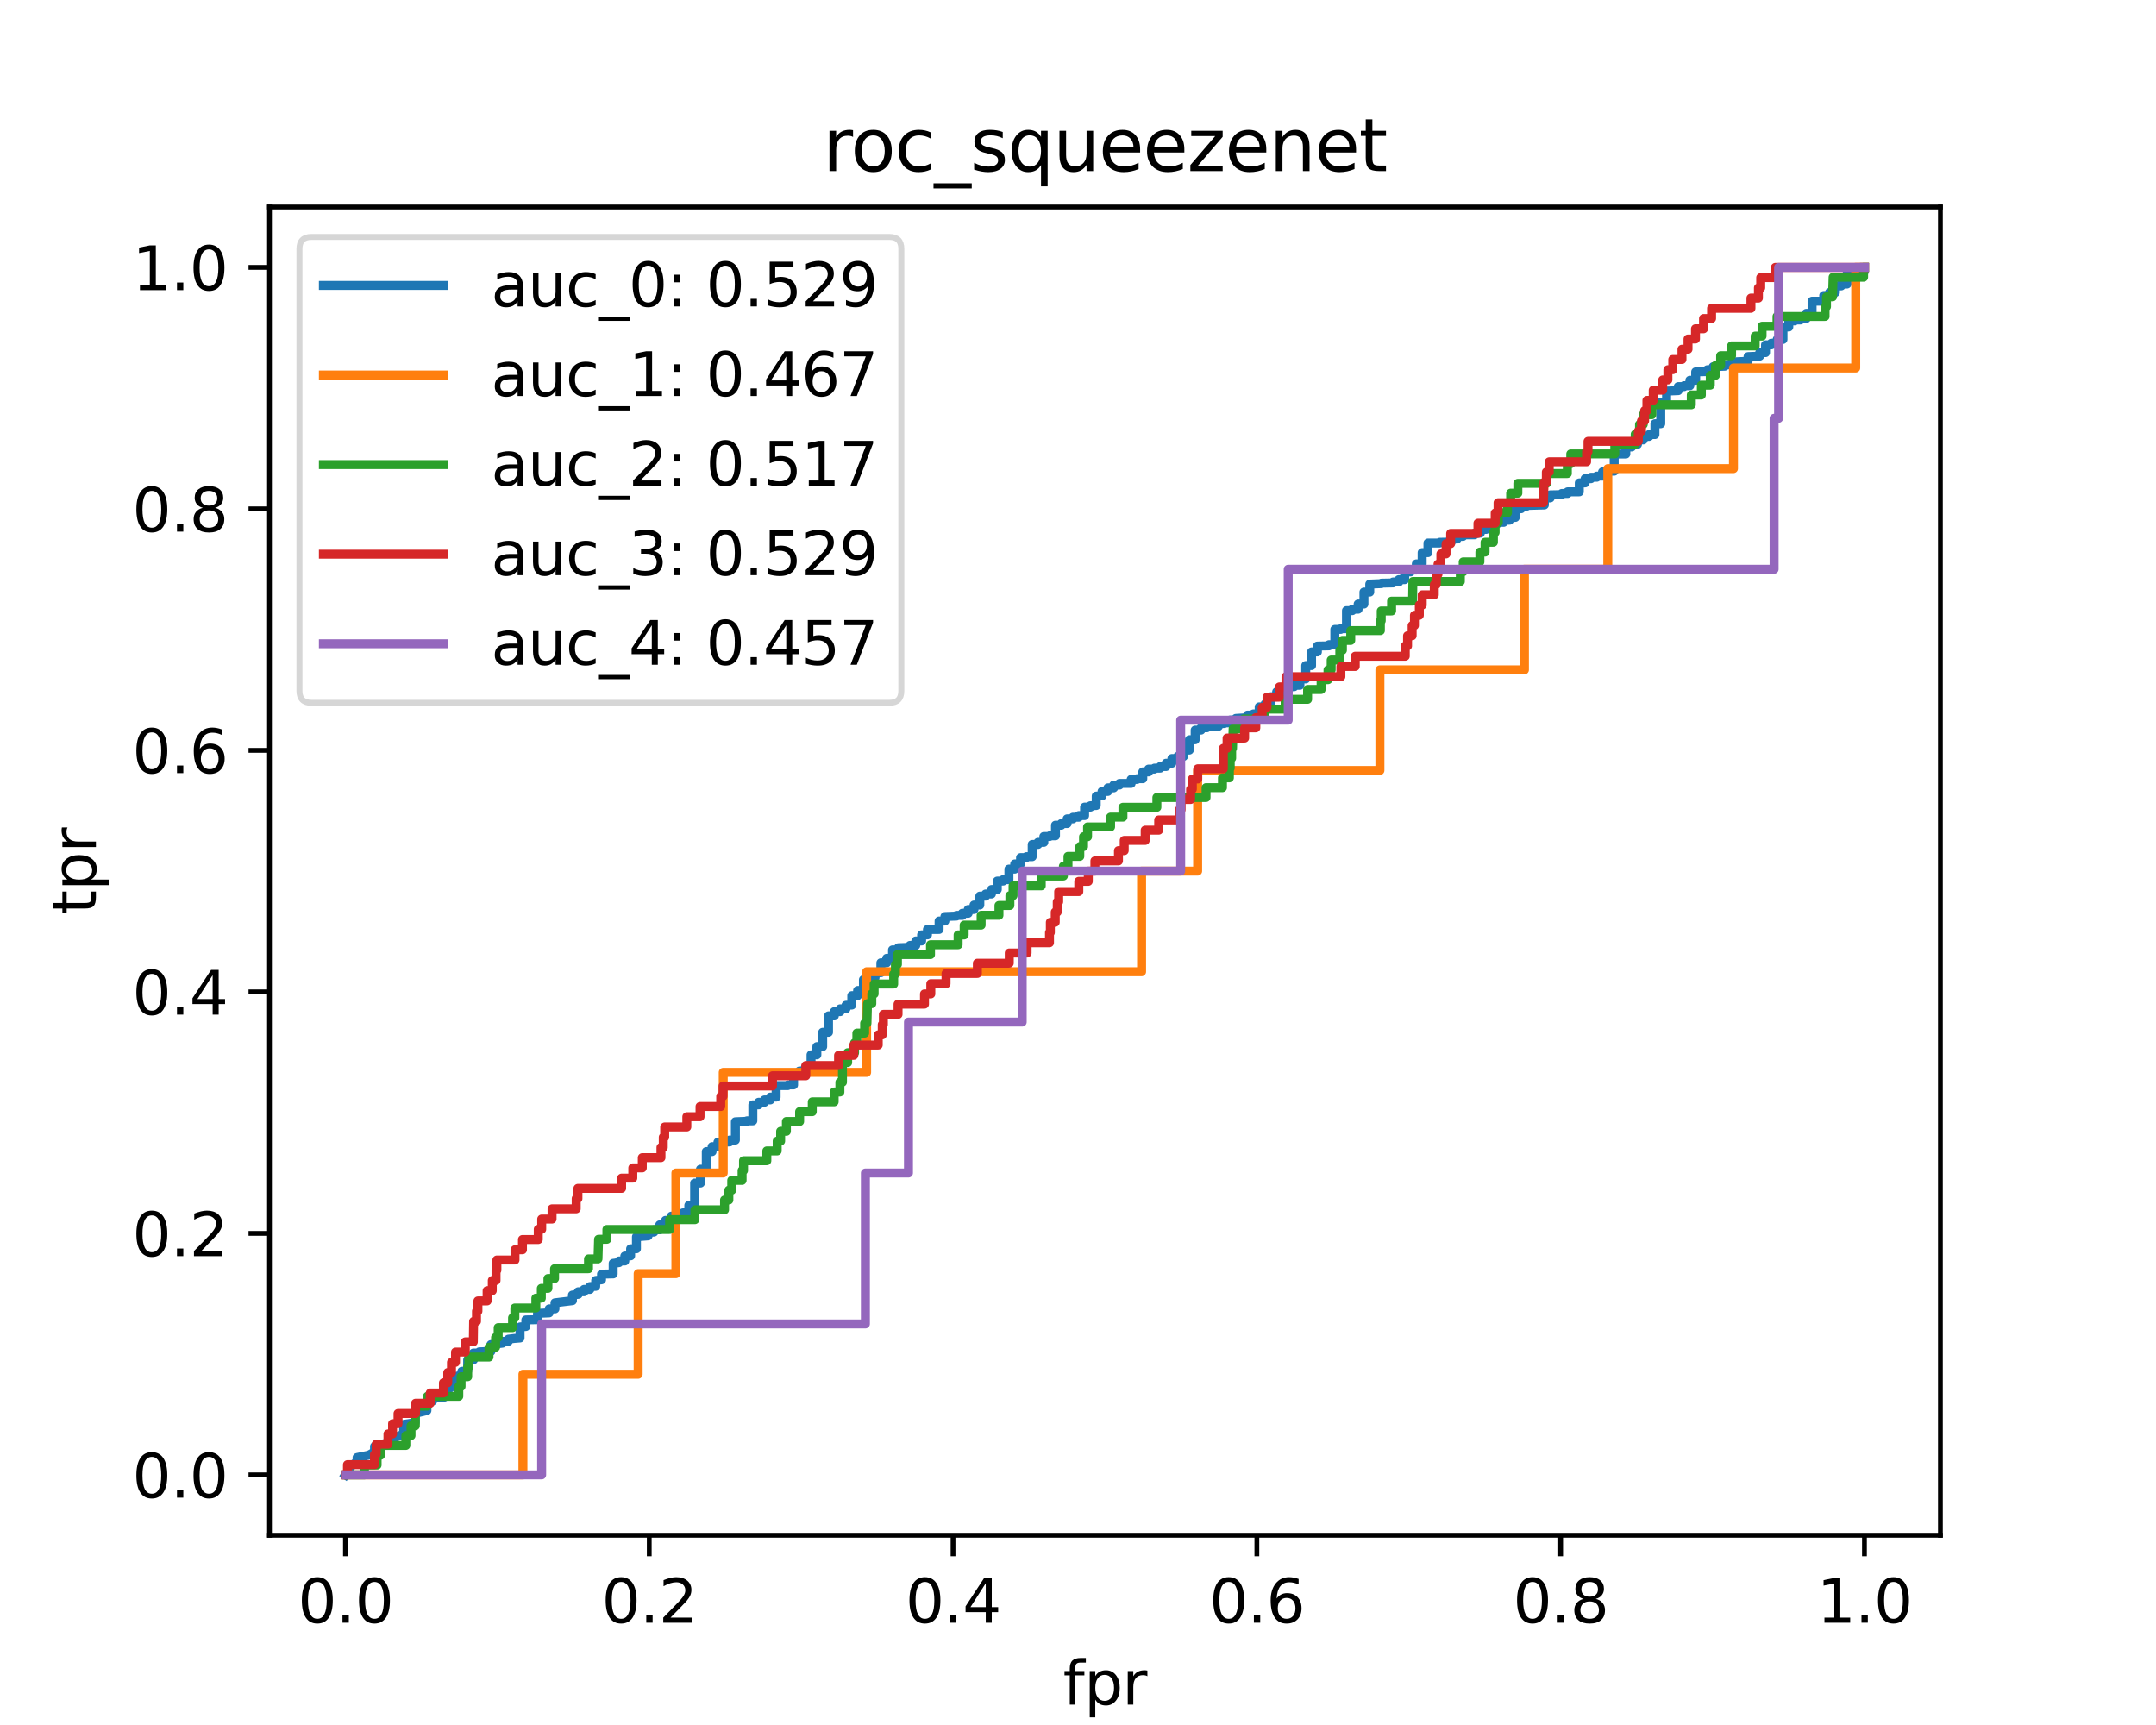 <?xml version="1.0" encoding="utf-8" standalone="no"?>
<!DOCTYPE svg PUBLIC "-//W3C//DTD SVG 1.1//EN"
  "http://www.w3.org/Graphics/SVG/1.1/DTD/svg11.dtd">
<svg height="288pt" version="1.1" viewBox="0 0 360 288" width="360pt" xmlns="http://www.w3.org/2000/svg" xmlns:xlink="http://www.w3.org/1999/xlink">
 <defs>
  <style type="text/css">*{stroke-linecap:butt;stroke-linejoin:round;}</style>
 </defs>
 <g id="figure_1">
  <g id="patch_1">
   <path d="M 0 288 
L 360 288 
L 360 0 
L 0 0 
z
" style="fill:#ffffff;"/>
  </g>
  <g id="axes_1">
   <g id="patch_2">
    <path d="M 45 256.32 
L 324 256.32 
L 324 34.56 
L 45 34.56 
z
" style="fill:#ffffff;"/>
   </g>
   <g id="matplotlib.axis_1">
    <g id="xtick_1">
     <g id="line2d_1">
      <defs>
       <path d="M 0 0 
L 0 3.5 
" id="m595bd897e1" style="stroke:#000000;stroke-width:0.8;"/>
      </defs>
      <g>
       <use style="stroke:#000000;stroke-width:0.8;" x="57.682" xlink:href="#m595bd897e1" y="256.32"/>
      </g>
     </g>
     <g id="text_1">
      <!-- 0.0 -->
      <g transform="translate(49.73 270.918)scale(0.1 -0.1)">
       <defs>
        <path d="M 2034 4250 
Q 1547 4250 1301 3770 
Q 1056 3291 1056 2328 
Q 1056 1369 1301 889 
Q 1547 409 2034 409 
Q 2525 409 2770 889 
Q 3016 1369 3016 2328 
Q 3016 3291 2770 3770 
Q 2525 4250 2034 4250 
z
M 2034 4750 
Q 2819 4750 3233 4129 
Q 3647 3509 3647 2328 
Q 3647 1150 3233 529 
Q 2819 -91 2034 -91 
Q 1250 -91 836 529 
Q 422 1150 422 2328 
Q 422 3509 836 4129 
Q 1250 4750 2034 4750 
z
" id="DejaVuSans-30" transform="scale(0.016)"/>
        <path d="M 684 794 
L 1344 794 
L 1344 0 
L 684 0 
L 684 794 
z
" id="DejaVuSans-2e" transform="scale(0.016)"/>
       </defs>
       <use xlink:href="#DejaVuSans-30"/>
       <use x="63.623" xlink:href="#DejaVuSans-2e"/>
       <use x="95.41" xlink:href="#DejaVuSans-30"/>
      </g>
     </g>
    </g>
    <g id="xtick_2">
     <g id="line2d_2">
      <g>
       <use style="stroke:#000000;stroke-width:0.8;" x="108.409" xlink:href="#m595bd897e1" y="256.32"/>
      </g>
     </g>
     <g id="text_2">
      <!-- 0.2 -->
      <g transform="translate(100.458 270.918)scale(0.1 -0.1)">
       <defs>
        <path d="M 1228 531 
L 3431 531 
L 3431 0 
L 469 0 
L 469 531 
Q 828 903 1448 1529 
Q 2069 2156 2228 2338 
Q 2531 2678 2651 2914 
Q 2772 3150 2772 3378 
Q 2772 3750 2511 3984 
Q 2250 4219 1831 4219 
Q 1534 4219 1204 4116 
Q 875 4013 500 3803 
L 500 4441 
Q 881 4594 1212 4672 
Q 1544 4750 1819 4750 
Q 2544 4750 2975 4387 
Q 3406 4025 3406 3419 
Q 3406 3131 3298 2873 
Q 3191 2616 2906 2266 
Q 2828 2175 2409 1742 
Q 1991 1309 1228 531 
z
" id="DejaVuSans-32" transform="scale(0.016)"/>
       </defs>
       <use xlink:href="#DejaVuSans-30"/>
       <use x="63.623" xlink:href="#DejaVuSans-2e"/>
       <use x="95.41" xlink:href="#DejaVuSans-32"/>
      </g>
     </g>
    </g>
    <g id="xtick_3">
     <g id="line2d_3">
      <g>
       <use style="stroke:#000000;stroke-width:0.8;" x="159.136" xlink:href="#m595bd897e1" y="256.32"/>
      </g>
     </g>
     <g id="text_3">
      <!-- 0.4 -->
      <g transform="translate(151.185 270.918)scale(0.1 -0.1)">
       <defs>
        <path d="M 2419 4116 
L 825 1625 
L 2419 1625 
L 2419 4116 
z
M 2253 4666 
L 3047 4666 
L 3047 1625 
L 3713 1625 
L 3713 1100 
L 3047 1100 
L 3047 0 
L 2419 0 
L 2419 1100 
L 313 1100 
L 313 1709 
L 2253 4666 
z
" id="DejaVuSans-34" transform="scale(0.016)"/>
       </defs>
       <use xlink:href="#DejaVuSans-30"/>
       <use x="63.623" xlink:href="#DejaVuSans-2e"/>
       <use x="95.41" xlink:href="#DejaVuSans-34"/>
      </g>
     </g>
    </g>
    <g id="xtick_4">
     <g id="line2d_4">
      <g>
       <use style="stroke:#000000;stroke-width:0.8;" x="209.864" xlink:href="#m595bd897e1" y="256.32"/>
      </g>
     </g>
     <g id="text_4">
      <!-- 0.6 -->
      <g transform="translate(201.912 270.918)scale(0.1 -0.1)">
       <defs>
        <path d="M 2113 2584 
Q 1688 2584 1439 2293 
Q 1191 2003 1191 1497 
Q 1191 994 1439 701 
Q 1688 409 2113 409 
Q 2538 409 2786 701 
Q 3034 994 3034 1497 
Q 3034 2003 2786 2293 
Q 2538 2584 2113 2584 
z
M 3366 4563 
L 3366 3988 
Q 3128 4100 2886 4159 
Q 2644 4219 2406 4219 
Q 1781 4219 1451 3797 
Q 1122 3375 1075 2522 
Q 1259 2794 1537 2939 
Q 1816 3084 2150 3084 
Q 2853 3084 3261 2657 
Q 3669 2231 3669 1497 
Q 3669 778 3244 343 
Q 2819 -91 2113 -91 
Q 1303 -91 875 529 
Q 447 1150 447 2328 
Q 447 3434 972 4092 
Q 1497 4750 2381 4750 
Q 2619 4750 2861 4703 
Q 3103 4656 3366 4563 
z
" id="DejaVuSans-36" transform="scale(0.016)"/>
       </defs>
       <use xlink:href="#DejaVuSans-30"/>
       <use x="63.623" xlink:href="#DejaVuSans-2e"/>
       <use x="95.41" xlink:href="#DejaVuSans-36"/>
      </g>
     </g>
    </g>
    <g id="xtick_5">
     <g id="line2d_5">
      <g>
       <use style="stroke:#000000;stroke-width:0.8;" x="260.591" xlink:href="#m595bd897e1" y="256.32"/>
      </g>
     </g>
     <g id="text_5">
      <!-- 0.8 -->
      <g transform="translate(252.639 270.918)scale(0.1 -0.1)">
       <defs>
        <path d="M 2034 2216 
Q 1584 2216 1326 1975 
Q 1069 1734 1069 1313 
Q 1069 891 1326 650 
Q 1584 409 2034 409 
Q 2484 409 2743 651 
Q 3003 894 3003 1313 
Q 3003 1734 2745 1975 
Q 2488 2216 2034 2216 
z
M 1403 2484 
Q 997 2584 770 2862 
Q 544 3141 544 3541 
Q 544 4100 942 4425 
Q 1341 4750 2034 4750 
Q 2731 4750 3128 4425 
Q 3525 4100 3525 3541 
Q 3525 3141 3298 2862 
Q 3072 2584 2669 2484 
Q 3125 2378 3379 2068 
Q 3634 1759 3634 1313 
Q 3634 634 3220 271 
Q 2806 -91 2034 -91 
Q 1263 -91 848 271 
Q 434 634 434 1313 
Q 434 1759 690 2068 
Q 947 2378 1403 2484 
z
M 1172 3481 
Q 1172 3119 1398 2916 
Q 1625 2713 2034 2713 
Q 2441 2713 2670 2916 
Q 2900 3119 2900 3481 
Q 2900 3844 2670 4047 
Q 2441 4250 2034 4250 
Q 1625 4250 1398 4047 
Q 1172 3844 1172 3481 
z
" id="DejaVuSans-38" transform="scale(0.016)"/>
       </defs>
       <use xlink:href="#DejaVuSans-30"/>
       <use x="63.623" xlink:href="#DejaVuSans-2e"/>
       <use x="95.41" xlink:href="#DejaVuSans-38"/>
      </g>
     </g>
    </g>
    <g id="xtick_6">
     <g id="line2d_6">
      <g>
       <use style="stroke:#000000;stroke-width:0.8;" x="311.318" xlink:href="#m595bd897e1" y="256.32"/>
      </g>
     </g>
     <g id="text_6">
      <!-- 1.0 -->
      <g transform="translate(303.367 270.918)scale(0.1 -0.1)">
       <defs>
        <path d="M 794 531 
L 1825 531 
L 1825 4091 
L 703 3866 
L 703 4441 
L 1819 4666 
L 2450 4666 
L 2450 531 
L 3481 531 
L 3481 0 
L 794 0 
L 794 531 
z
" id="DejaVuSans-31" transform="scale(0.016)"/>
       </defs>
       <use xlink:href="#DejaVuSans-31"/>
       <use x="63.623" xlink:href="#DejaVuSans-2e"/>
       <use x="95.41" xlink:href="#DejaVuSans-30"/>
      </g>
     </g>
    </g>
    <g id="text_7">
     <!-- fpr -->
     <g transform="translate(177.51 284.597)scale(0.1 -0.1)">
      <defs>
       <path d="M 2375 4863 
L 2375 4384 
L 1825 4384 
Q 1516 4384 1395 4259 
Q 1275 4134 1275 3809 
L 1275 3500 
L 2222 3500 
L 2222 3053 
L 1275 3053 
L 1275 0 
L 697 0 
L 697 3053 
L 147 3053 
L 147 3500 
L 697 3500 
L 697 3744 
Q 697 4328 969 4595 
Q 1241 4863 1831 4863 
L 2375 4863 
z
" id="DejaVuSans-66" transform="scale(0.016)"/>
       <path d="M 1159 525 
L 1159 -1331 
L 581 -1331 
L 581 3500 
L 1159 3500 
L 1159 2969 
Q 1341 3281 1617 3432 
Q 1894 3584 2278 3584 
Q 2916 3584 3314 3078 
Q 3713 2572 3713 1747 
Q 3713 922 3314 415 
Q 2916 -91 2278 -91 
Q 1894 -91 1617 61 
Q 1341 213 1159 525 
z
M 3116 1747 
Q 3116 2381 2855 2742 
Q 2594 3103 2138 3103 
Q 1681 3103 1420 2742 
Q 1159 2381 1159 1747 
Q 1159 1113 1420 752 
Q 1681 391 2138 391 
Q 2594 391 2855 752 
Q 3116 1113 3116 1747 
z
" id="DejaVuSans-70" transform="scale(0.016)"/>
       <path d="M 2631 2963 
Q 2534 3019 2420 3045 
Q 2306 3072 2169 3072 
Q 1681 3072 1420 2755 
Q 1159 2438 1159 1844 
L 1159 0 
L 581 0 
L 581 3500 
L 1159 3500 
L 1159 2956 
Q 1341 3275 1631 3429 
Q 1922 3584 2338 3584 
Q 2397 3584 2469 3576 
Q 2541 3569 2628 3553 
L 2631 2963 
z
" id="DejaVuSans-72" transform="scale(0.016)"/>
      </defs>
      <use xlink:href="#DejaVuSans-66"/>
      <use x="35.205" xlink:href="#DejaVuSans-70"/>
      <use x="98.682" xlink:href="#DejaVuSans-72"/>
     </g>
    </g>
   </g>
   <g id="matplotlib.axis_2">
    <g id="ytick_1">
     <g id="line2d_7">
      <defs>
       <path d="M 0 0 
L -3.5 0 
" id="m4854186778" style="stroke:#000000;stroke-width:0.8;"/>
      </defs>
      <g>
       <use style="stroke:#000000;stroke-width:0.8;" x="45" xlink:href="#m4854186778" y="246.24"/>
      </g>
     </g>
     <g id="text_8">
      <!-- 0.0 -->
      <g transform="translate(22.097 250.039)scale(0.1 -0.1)">
       <use xlink:href="#DejaVuSans-30"/>
       <use x="63.623" xlink:href="#DejaVuSans-2e"/>
       <use x="95.41" xlink:href="#DejaVuSans-30"/>
      </g>
     </g>
    </g>
    <g id="ytick_2">
     <g id="line2d_8">
      <g>
       <use style="stroke:#000000;stroke-width:0.8;" x="45" xlink:href="#m4854186778" y="205.92"/>
      </g>
     </g>
     <g id="text_9">
      <!-- 0.2 -->
      <g transform="translate(22.097 209.719)scale(0.1 -0.1)">
       <use xlink:href="#DejaVuSans-30"/>
       <use x="63.623" xlink:href="#DejaVuSans-2e"/>
       <use x="95.41" xlink:href="#DejaVuSans-32"/>
      </g>
     </g>
    </g>
    <g id="ytick_3">
     <g id="line2d_9">
      <g>
       <use style="stroke:#000000;stroke-width:0.8;" x="45" xlink:href="#m4854186778" y="165.6"/>
      </g>
     </g>
     <g id="text_10">
      <!-- 0.4 -->
      <g transform="translate(22.097 169.399)scale(0.1 -0.1)">
       <use xlink:href="#DejaVuSans-30"/>
       <use x="63.623" xlink:href="#DejaVuSans-2e"/>
       <use x="95.41" xlink:href="#DejaVuSans-34"/>
      </g>
     </g>
    </g>
    <g id="ytick_4">
     <g id="line2d_10">
      <g>
       <use style="stroke:#000000;stroke-width:0.8;" x="45" xlink:href="#m4854186778" y="125.28"/>
      </g>
     </g>
     <g id="text_11">
      <!-- 0.6 -->
      <g transform="translate(22.097 129.079)scale(0.1 -0.1)">
       <use xlink:href="#DejaVuSans-30"/>
       <use x="63.623" xlink:href="#DejaVuSans-2e"/>
       <use x="95.41" xlink:href="#DejaVuSans-36"/>
      </g>
     </g>
    </g>
    <g id="ytick_5">
     <g id="line2d_11">
      <g>
       <use style="stroke:#000000;stroke-width:0.8;" x="45" xlink:href="#m4854186778" y="84.96"/>
      </g>
     </g>
     <g id="text_12">
      <!-- 0.8 -->
      <g transform="translate(22.097 88.759)scale(0.1 -0.1)">
       <use xlink:href="#DejaVuSans-30"/>
       <use x="63.623" xlink:href="#DejaVuSans-2e"/>
       <use x="95.41" xlink:href="#DejaVuSans-38"/>
      </g>
     </g>
    </g>
    <g id="ytick_6">
     <g id="line2d_12">
      <g>
       <use style="stroke:#000000;stroke-width:0.8;" x="45" xlink:href="#m4854186778" y="44.64"/>
      </g>
     </g>
     <g id="text_13">
      <!-- 1.0 -->
      <g transform="translate(22.097 48.439)scale(0.1 -0.1)">
       <use xlink:href="#DejaVuSans-31"/>
       <use x="63.623" xlink:href="#DejaVuSans-2e"/>
       <use x="95.41" xlink:href="#DejaVuSans-30"/>
      </g>
     </g>
    </g>
    <g id="text_14">
     <!-- tpr -->
     <g transform="translate(16.017 152.63)rotate(-90)scale(0.1 -0.1)">
      <defs>
       <path d="M 1172 4494 
L 1172 3500 
L 2356 3500 
L 2356 3053 
L 1172 3053 
L 1172 1153 
Q 1172 725 1289 603 
Q 1406 481 1766 481 
L 2356 481 
L 2356 0 
L 1766 0 
Q 1100 0 847 248 
Q 594 497 594 1153 
L 594 3053 
L 172 3053 
L 172 3500 
L 594 3500 
L 594 4494 
L 1172 4494 
z
" id="DejaVuSans-74" transform="scale(0.016)"/>
      </defs>
      <use xlink:href="#DejaVuSans-74"/>
      <use x="39.209" xlink:href="#DejaVuSans-70"/>
      <use x="102.686" xlink:href="#DejaVuSans-72"/>
     </g>
    </g>
   </g>
   <g id="line2d_13">
    <path clip-path="url(#p35355e0cd2)" d="M 57.682 246.24 
L 58.654 244.79 
L 59.625 244.006 
L 59.625 243.339 
L 61.569 242.947 
L 62.541 242.399 
L 62.541 241.497 
L 63.513 241.183 
L 65.456 240.713 
L 65.456 240.203 
L 67.4 239.419 
L 67.4 237.812 
L 69.343 237.499 
L 69.343 235.97 
L 70.315 235.735 
L 71.287 235.499 
L 71.287 234.088 
L 72.259 233.892 
L 72.259 233.304 
L 74.202 233.265 
L 74.202 233.226 
L 74.202 231.893 
L 75.174 231.736 
L 75.174 230.913 
L 76.146 230.835 
L 76.146 229.816 
L 77.118 229.541 
L 77.118 228.953 
L 78.089 228.875 
L 78.089 227.033 
L 79.061 227.033 
L 79.061 225.896 
L 80.033 225.896 
L 80.033 225.7 
L 81.976 225.621 
L 81.976 224.485 
L 82.948 224.367 
L 83.92 224.249 
L 83.92 223.936 
L 84.892 223.936 
L 84.892 223.583 
L 85.864 223.465 
L 86.835 223.387 
L 86.835 221.545 
L 87.807 221.466 
L 87.807 220.369 
L 89.751 220.33 
L 89.751 219.271 
L 91.694 219.193 
L 91.694 218.526 
L 92.666 218.526 
L 92.666 218.487 
L 92.666 217.507 
L 93.638 217.39 
L 95.582 217.154 
L 95.582 216.214 
L 96.553 216.096 
L 96.553 215.665 
L 97.525 215.665 
L 97.525 215.586 
L 97.525 215.273 
L 98.497 215.273 
L 98.497 214.802 
L 99.469 214.763 
L 99.469 213.783 
L 100.44 213.666 
L 100.44 212.725 
L 102.384 212.686 
L 102.384 210.922 
L 103.356 210.804 
L 103.356 210.53 
L 104.328 210.53 
L 104.328 209.707 
L 105.299 209.667 
L 105.299 208.491 
L 106.271 208.491 
L 106.271 206.492 
L 108.215 206.336 
L 108.215 205.748 
L 109.187 205.708 
L 109.187 205.316 
L 110.158 205.316 
L 110.158 204.493 
L 111.13 204.493 
L 111.13 204.454 
L 111.13 203.748 
L 112.102 203.748 
L 112.102 203.67 
L 112.102 203.043 
L 114.045 203.043 
L 114.045 202.494 
L 115.017 202.494 
L 115.017 202.416 
L 115.017 201.24 
L 115.989 201.24 
L 115.989 201.161 
L 115.989 197.516 
L 116.961 197.516 
L 116.961 195.203 
L 117.933 195.203 
L 117.933 192.263 
L 118.904 192.263 
L 118.904 191.44 
L 119.876 191.44 
L 119.876 191.401 
L 119.876 190.695 
L 121.82 190.656 
L 121.82 190.342 
L 122.792 190.342 
L 122.792 190.303 
L 122.792 187.285 
L 124.735 187.206 
L 124.735 187.128 
L 125.707 187.128 
L 125.707 184.463 
L 126.679 184.463 
L 126.679 184.031 
L 127.65 184.031 
L 127.65 183.639 
L 128.622 183.639 
L 128.622 183.169 
L 129.594 183.169 
L 129.594 181.248 
L 131.538 181.248 
L 131.538 181.131 
L 132.509 181.131 
L 132.509 179.484 
L 133.481 179.484 
L 133.481 178.818 
L 134.453 178.818 
L 134.453 178.23 
L 135.425 178.23 
L 135.425 176.113 
L 136.397 176.113 
L 136.397 176.035 
L 136.397 174.741 
L 137.368 174.741 
L 137.368 172.35 
L 138.34 172.35 
L 138.34 169.606 
L 139.312 169.606 
L 139.312 168.901 
L 140.284 168.901 
L 140.284 168.43 
L 141.255 168.43 
L 141.255 167.842 
L 142.227 167.803 
L 142.227 166.235 
L 143.199 166.235 
L 143.199 165.373 
L 144.171 165.373 
L 144.171 163.569 
L 145.143 163.569 
L 145.143 163.491 
L 145.143 163.217 
L 146.114 163.217 
L 146.114 162.394 
L 147.086 162.394 
L 147.086 160.747 
L 148.058 160.747 
L 148.058 160.002 
L 149.03 160.002 
L 149.03 158.591 
L 150.002 158.591 
L 150.002 158.238 
L 151.945 158.16 
L 151.945 157.846 
L 152.917 157.846 
L 152.917 157.102 
L 153.889 157.102 
L 153.889 156.083 
L 154.861 156.083 
L 154.861 155.181 
L 156.804 155.181 
L 156.804 153.77 
L 157.776 153.77 
L 157.776 153.025 
L 159.719 152.947 
L 159.719 152.829 
L 160.691 152.829 
L 160.691 152.476 
L 161.663 152.476 
L 161.663 151.849 
L 162.635 151.849 
L 162.635 151.104 
L 163.607 151.104 
L 163.607 149.615 
L 164.578 149.615 
L 164.578 149.262 
L 165.55 149.262 
L 165.55 148.517 
L 166.522 148.517 
L 166.522 147.106 
L 167.494 147.106 
L 167.494 146.871 
L 168.466 146.871 
L 168.466 145.107 
L 169.437 145.107 
L 169.437 144.244 
L 170.409 144.244 
L 170.409 143.186 
L 171.381 143.186 
L 171.381 143.029 
L 172.353 143.029 
L 172.353 140.991 
L 173.324 140.991 
L 173.324 140.638 
L 174.296 140.638 
L 174.296 139.658 
L 175.268 139.658 
L 175.268 139.541 
L 176.24 139.541 
L 176.24 137.777 
L 177.212 137.777 
L 177.212 137.502 
L 178.183 137.502 
L 178.183 136.718 
L 179.155 136.718 
L 179.155 136.444 
L 180.127 136.444 
L 180.127 136.169 
L 181.099 136.169 
L 181.099 134.758 
L 182.071 134.758 
L 182.071 134.523 
L 183.042 134.484 
L 183.042 132.916 
L 184.014 132.877 
L 184.014 132.132 
L 184.986 132.132 
L 184.986 131.544 
L 185.958 131.544 
L 185.958 131.074 
L 186.929 131.074 
L 186.929 130.799 
L 188.873 130.799 
L 188.873 130.133 
L 189.845 130.133 
L 189.845 130.015 
L 190.817 130.015 
L 190.817 128.878 
L 191.788 128.878 
L 191.788 128.408 
L 192.76 128.408 
L 192.76 128.251 
L 193.732 128.251 
L 193.732 127.977 
L 194.704 127.977 
L 194.704 127.428 
L 195.676 127.428 
L 195.676 126.644 
L 196.647 126.644 
L 196.647 126.291 
L 197.619 126.291 
L 197.619 125.233 
L 198.591 125.233 
L 198.591 123.508 
L 199.563 123.508 
L 199.563 121.901 
L 200.534 121.901 
L 200.534 121.509 
L 201.506 121.509 
L 201.506 121.352 
L 203.45 121.274 
L 203.45 120.803 
L 204.422 120.803 
L 204.422 120.686 
L 205.393 120.686 
L 205.393 120.216 
L 206.365 120.216 
L 206.365 119.941 
L 208.309 119.824 
L 208.309 119.392 
L 209.281 119.392 
L 209.281 119.196 
L 210.252 119.196 
L 210.252 118.02 
L 211.224 118.02 
L 211.224 117.55 
L 212.196 117.55 
L 212.196 116.335 
L 213.168 116.335 
L 213.168 115.512 
L 215.111 115.433 
L 215.111 114.649 
L 216.083 114.649 
L 216.083 114.414 
L 217.055 114.414 
L 217.055 113.356 
L 218.027 113.356 
L 218.027 111.121 
L 218.998 111.121 
L 218.998 108.848 
L 219.97 108.848 
L 219.97 107.868 
L 221.914 107.829 
L 221.914 107.633 
L 222.886 107.633 
L 222.886 105.085 
L 223.857 105.085 
L 223.857 104.967 
L 224.829 104.967 
L 224.829 101.949 
L 225.801 101.949 
L 225.801 101.714 
L 226.773 101.714 
L 226.773 100.851 
L 227.745 100.851 
L 227.745 98.852 
L 228.716 98.852 
L 228.716 97.519 
L 230.66 97.441 
L 230.66 97.363 
L 232.603 97.323 
L 232.603 97.167 
L 233.575 97.167 
L 233.575 96.775 
L 234.547 96.775 
L 234.547 95.481 
L 235.519 95.481 
L 235.519 95.167 
L 236.491 95.167 
L 236.491 94.148 
L 237.462 94.148 
L 237.462 92.267 
L 238.434 92.267 
L 238.434 90.66 
L 240.378 90.66 
L 240.378 90.542 
L 242.321 90.503 
L 242.321 89.993 
L 243.293 89.993 
L 243.293 89.562 
L 244.265 89.562 
L 244.265 89.288 
L 246.208 89.288 
L 246.208 89.013 
L 247.18 89.013 
L 247.18 88.386 
L 248.152 88.386 
L 248.152 88.112 
L 249.124 88.112 
L 249.124 87.406 
L 250.096 87.406 
L 250.096 87.21 
L 251.067 87.21 
L 251.067 86.857 
L 252.039 86.857 
L 252.039 86.387 
L 253.011 86.387 
L 253.011 84.936 
L 253.983 84.936 
L 253.983 84.505 
L 254.955 84.505 
L 254.955 84.388 
L 257.87 84.309 
L 257.87 83.133 
L 258.842 83.133 
L 258.842 82.624 
L 260.785 82.585 
L 260.785 82.389 
L 261.757 82.389 
L 261.757 82.114 
L 263.701 82.114 
L 263.701 80.625 
L 264.672 80.625 
L 264.672 79.919 
L 265.644 79.919 
L 265.644 79.684 
L 266.616 79.684 
L 266.616 79.488 
L 267.588 79.488 
L 267.588 78.782 
L 268.56 78.782 
L 268.56 78.665 
L 269.531 78.665 
L 269.531 75.803 
L 271.475 75.803 
L 271.475 74.627 
L 272.447 74.627 
L 272.447 74.196 
L 273.418 74.196 
L 273.418 73.451 
L 274.39 73.451 
L 274.39 72.863 
L 275.362 72.863 
L 275.362 72.55 
L 276.334 72.55 
L 276.334 70.746 
L 277.306 70.746 
L 277.306 67.179 
L 278.277 67.179 
L 278.277 65.298 
L 280.221 65.219 
L 280.221 64.553 
L 281.193 64.553 
L 281.193 64.396 
L 282.165 64.396 
L 282.165 63.495 
L 283.136 63.495 
L 283.136 62.084 
L 285.08 62.044 
L 285.08 61.731 
L 286.052 61.731 
L 286.052 61.221 
L 287.995 61.143 
L 287.995 60.908 
L 288.967 60.908 
L 288.967 60.672 
L 289.939 60.672 
L 289.939 60.398 
L 291.882 60.32 
L 291.882 59.536 
L 293.826 59.457 
L 293.826 58.869 
L 294.798 58.869 
L 294.798 57.576 
L 295.77 57.576 
L 295.77 57.301 
L 296.741 57.301 
L 296.741 56.674 
L 297.713 56.674 
L 297.713 54.597 
L 298.685 54.597 
L 298.685 53.577 
L 299.657 53.577 
L 299.657 53.421 
L 300.629 53.421 
L 300.629 53.185 
L 301.6 53.185 
L 301.6 52.323 
L 302.572 52.323 
L 302.572 50.285 
L 304.516 50.285 
L 304.516 49.344 
L 305.487 49.344 
L 305.487 48.834 
L 306.459 48.834 
L 306.459 47.737 
L 307.431 47.737 
L 307.431 47.423 
L 308.403 47.423 
L 308.403 45.698 
L 310.346 45.659 
L 310.346 45.306 
L 311.318 45.306 
L 311.318 44.64 
L 311.318 44.64 
" style="fill:none;stroke:#1f77b4;stroke-linecap:square;stroke-width:1.5;"/>
   </g>
   <g id="line2d_14">
    <path clip-path="url(#p35355e0cd2)" d="M 57.682 246.24 
L 57.729 246.24 
L 87.317 246.24 
L 87.317 229.44 
L 106.556 229.44 
L 106.556 212.64 
L 112.859 212.64 
L 112.859 195.84 
L 120.762 195.84 
L 120.762 179.04 
L 144.705 179.04 
L 144.705 162.24 
L 190.615 162.24 
L 190.615 145.44 
L 199.976 145.44 
L 199.976 128.64 
L 230.41 128.64 
L 230.41 111.84 
L 254.542 111.84 
L 254.542 95.04 
L 268.465 95.04 
L 268.465 78.24 
L 289.445 78.24 
L 289.445 61.44 
L 309.86 61.44 
L 309.86 44.64 
L 311.318 44.64 
" style="fill:none;stroke:#ff7f0e;stroke-linecap:square;stroke-width:1.5;"/>
   </g>
   <g id="line2d_15">
    <path clip-path="url(#p35355e0cd2)" d="M 57.682 246.24 
L 60.852 246.24 
L 60.852 244.601 
L 62.965 244.601 
L 62.965 242.962 
L 63.541 242.962 
L 63.541 241.323 
L 67.768 241.323 
L 67.768 239.684 
L 68.632 239.684 
L 68.632 238.045 
L 69.353 238.045 
L 69.353 234.767 
L 71.37 234.767 
L 71.37 233.128 
L 76.605 233.128 
L 76.605 231.489 
L 76.989 231.489 
L 76.989 229.85 
L 78.094 229.85 
L 78.094 228.211 
L 78.286 228.211 
L 78.286 226.572 
L 81.648 226.572 
L 81.648 224.933 
L 82.752 224.933 
L 82.752 223.294 
L 83.185 223.294 
L 83.185 221.655 
L 85.586 221.655 
L 85.586 220.016 
L 85.97 220.016 
L 85.97 218.377 
L 89.476 218.377 
L 89.476 216.738 
L 90.389 216.738 
L 90.389 215.099 
L 91.494 215.099 
L 91.494 213.46 
L 92.598 213.46 
L 92.598 211.82 
L 98.266 211.82 
L 98.266 210.181 
L 99.85 210.181 
L 99.947 206.903 
L 101.339 206.903 
L 101.339 205.264 
L 111.809 205.264 
L 111.809 203.625 
L 116.036 203.625 
L 116.036 201.986 
L 120.983 201.986 
L 120.983 200.347 
L 121.703 200.347 
L 121.703 198.708 
L 122.184 198.708 
L 122.184 197.069 
L 123.913 197.069 
L 123.913 195.43 
L 124.153 195.43 
L 124.153 193.791 
L 128.043 193.791 
L 128.043 192.152 
L 129.772 192.152 
L 129.772 190.513 
L 130.348 190.513 
L 130.348 188.874 
L 131.309 188.874 
L 131.309 187.235 
L 133.518 187.235 
L 133.518 185.596 
L 135.631 185.596 
L 135.631 183.957 
L 139.282 183.957 
L 139.282 182.318 
L 140.242 182.318 
L 140.242 180.679 
L 140.674 180.679 
L 140.674 177.401 
L 141.539 177.401 
L 141.539 175.762 
L 142.692 175.762 
L 142.692 174.123 
L 143.076 174.123 
L 143.076 172.484 
L 144.373 172.484 
L 144.373 170.845 
L 144.757 170.845 
L 144.853 167.567 
L 145.573 167.567 
L 145.573 165.928 
L 145.957 165.928 
L 145.957 164.289 
L 149.223 164.289 
L 149.223 162.65 
L 149.512 162.65 
L 149.512 161.011 
L 149.848 161.011 
L 149.848 159.372 
L 155.371 159.372 
L 155.371 157.733 
L 159.982 157.733 
L 159.982 156.094 
L 160.99 156.094 
L 160.99 154.455 
L 163.824 154.455 
L 163.824 152.816 
L 166.802 152.816 
L 166.802 151.177 
L 168.627 151.177 
L 168.627 149.538 
L 169.155 149.538 
L 169.155 147.899 
L 173.862 147.899 
L 173.862 146.26 
L 177.56 146.26 
L 177.56 144.62 
L 178.328 144.62 
L 178.328 142.981 
L 180.298 142.981 
L 180.298 141.342 
L 180.922 141.342 
L 180.922 139.703 
L 181.594 139.703 
L 181.594 138.064 
L 185.437 138.064 
L 185.437 136.425 
L 187.502 136.425 
L 187.502 134.786 
L 193.169 134.786 
L 193.169 133.147 
L 201.382 133.147 
L 201.382 131.508 
L 204.119 131.508 
L 204.119 129.869 
L 205.272 129.869 
L 205.272 128.23 
L 205.416 128.23 
L 205.416 126.591 
L 205.656 126.591 
L 205.656 124.952 
L 205.8 124.952 
L 205.897 121.674 
L 207.674 121.674 
L 207.674 120.035 
L 211.084 120.035 
L 211.084 118.396 
L 214.59 118.396 
L 214.59 116.757 
L 218.336 116.757 
L 218.336 115.118 
L 220.593 115.118 
L 220.593 113.479 
L 221.746 113.479 
L 221.746 111.84 
L 222.274 111.84 
L 222.274 110.201 
L 223.715 110.201 
L 223.715 108.562 
L 224.147 108.562 
L 224.147 106.923 
L 225.54 106.923 
L 225.54 105.284 
L 230.487 105.284 
L 230.487 103.645 
L 230.631 103.645 
L 230.631 102.006 
L 232.36 102.006 
L 232.36 100.367 
L 235.866 100.367 
L 235.914 97.089 
L 243.839 97.089 
L 243.839 95.45 
L 244.319 95.45 
L 244.319 93.811 
L 247.105 93.811 
L 247.105 92.172 
L 247.969 92.172 
L 247.969 90.533 
L 249.362 90.533 
L 249.362 88.894 
L 249.65 88.894 
L 249.65 87.255 
L 250.178 87.255 
L 250.178 85.616 
L 251.715 85.616 
L 251.715 83.977 
L 252.244 83.977 
L 252.244 82.338 
L 253.444 82.338 
L 253.444 80.699 
L 258.247 80.699 
L 258.247 79.06 
L 261.705 79.06 
L 261.705 77.42 
L 262.281 77.42 
L 262.281 75.781 
L 269.63 75.781 
L 269.63 74.142 
L 273.04 74.142 
L 273.04 72.503 
L 273.76 72.503 
L 273.76 70.864 
L 274.385 70.864 
L 274.385 69.225 
L 275.825 69.225 
L 275.825 67.586 
L 282.405 67.586 
L 282.405 65.947 
L 284.086 65.947 
L 284.086 64.308 
L 285.575 64.308 
L 285.575 62.669 
L 286.44 62.669 
L 286.44 61.03 
L 287.304 61.03 
L 287.304 59.391 
L 289.129 59.391 
L 289.129 57.752 
L 293.068 57.752 
L 293.068 56.113 
L 294.22 56.113 
L 294.22 54.474 
L 296.718 54.474 
L 296.718 52.835 
L 304.738 52.835 
L 304.738 51.196 
L 304.978 51.196 
L 304.978 49.557 
L 305.987 49.557 
L 306.083 46.279 
L 311.174 46.279 
L 311.174 44.64 
L 311.318 44.64 
L 311.318 44.64 
" style="fill:none;stroke:#2ca02c;stroke-linecap:square;stroke-width:1.5;"/>
   </g>
   <g id="line2d_16">
    <path clip-path="url(#p35355e0cd2)" d="M 57.682 246.24 
L 58.018 246.24 
L 58.018 244.532 
L 62.528 244.532 
L 62.528 242.823 
L 62.816 242.823 
L 62.816 241.115 
L 64.783 241.115 
L 64.783 239.406 
L 65.551 239.406 
L 65.551 237.698 
L 66.463 237.698 
L 66.463 235.989 
L 69.39 235.989 
L 69.39 234.281 
L 71.837 234.281 
L 71.837 232.572 
L 74.044 232.572 
L 74.044 230.864 
L 74.764 230.864 
L 74.764 229.155 
L 75.387 229.155 
L 75.387 227.447 
L 76.059 227.447 
L 76.059 225.738 
L 77.691 225.738 
L 77.691 224.03 
L 79.034 224.03 
L 79.082 220.613 
L 79.562 220.613 
L 79.562 218.904 
L 79.802 218.904 
L 79.802 217.196 
L 81.337 217.196 
L 81.337 215.487 
L 82.201 215.487 
L 82.201 213.779 
L 82.825 213.779 
L 82.825 212.071 
L 82.969 212.071 
L 82.969 210.362 
L 85.992 210.362 
L 85.992 208.654 
L 87.239 208.654 
L 87.239 206.945 
L 89.878 206.945 
L 89.878 205.237 
L 90.454 205.237 
L 90.454 203.528 
L 92.181 203.528 
L 92.181 201.82 
L 96.212 201.82 
L 96.212 200.111 
L 96.5 200.111 
L 96.5 198.403 
L 103.793 198.403 
L 103.793 196.694 
L 105.664 196.694 
L 105.664 194.986 
L 107.248 194.986 
L 107.248 193.277 
L 110.367 193.277 
L 110.367 191.569 
L 110.751 191.569 
L 110.751 189.86 
L 110.991 189.86 
L 110.991 188.152 
L 114.685 188.152 
L 114.685 186.443 
L 116.892 186.443 
L 116.892 184.735 
L 120.347 184.735 
L 120.347 183.026 
L 120.731 183.026 
L 120.731 181.318 
L 128.984 181.318 
L 128.984 179.609 
L 134.55 179.609 
L 134.55 177.901 
L 140.02 177.901 
L 140.02 176.193 
L 142.563 176.193 
L 142.563 174.484 
L 146.642 174.484 
L 146.642 172.776 
L 147.313 172.776 
L 147.313 171.067 
L 147.505 171.067 
L 147.505 169.359 
L 149.952 169.359 
L 149.952 167.65 
L 154.367 167.65 
L 154.367 165.942 
L 155.423 165.942 
L 155.423 164.233 
L 157.966 164.233 
L 157.966 162.525 
L 163.196 162.525 
L 163.196 160.816 
L 168.522 160.816 
L 168.522 159.108 
L 171.497 159.108 
L 171.497 157.399 
L 175.239 157.399 
L 175.239 155.691 
L 175.383 155.691 
L 175.383 153.982 
L 176.199 153.982 
L 176.199 152.274 
L 176.535 152.274 
L 176.535 150.565 
L 176.775 150.565 
L 176.775 148.857 
L 180.134 148.857 
L 180.134 147.148 
L 181.717 147.148 
L 181.717 145.44 
L 182.821 145.44 
L 182.821 143.732 
L 186.755 143.732 
L 186.755 142.023 
L 187.715 142.023 
L 187.715 140.315 
L 191.218 140.315 
L 191.218 138.606 
L 193.473 138.606 
L 193.473 136.898 
L 196.928 136.898 
L 196.928 135.189 
L 197.215 135.189 
L 197.215 133.481 
L 198.799 133.481 
L 198.799 131.772 
L 199.087 131.772 
L 199.087 130.064 
L 199.998 130.064 
L 199.998 128.355 
L 204.269 128.355 
L 204.269 124.938 
L 204.893 124.938 
L 204.893 123.23 
L 207.82 123.23 
L 207.82 121.521 
L 209.691 121.521 
L 209.691 119.813 
L 210.747 119.813 
L 210.747 118.104 
L 211.562 118.104 
L 211.562 116.396 
L 213.625 116.396 
L 213.625 114.687 
L 214.729 114.687 
L 214.729 112.979 
L 223.894 112.979 
L 223.894 111.271 
L 226.293 111.271 
L 226.293 109.562 
L 234.642 109.562 
L 234.642 107.854 
L 235.026 107.854 
L 235.026 106.145 
L 235.793 106.145 
L 235.793 104.437 
L 236.177 104.437 
L 236.177 102.728 
L 236.993 102.728 
L 236.993 101.02 
L 237.473 101.02 
L 237.473 99.311 
L 239.488 99.311 
L 239.488 97.603 
L 239.824 97.603 
L 239.824 95.894 
L 240.112 95.894 
L 240.112 94.186 
L 240.592 94.186 
L 240.592 92.477 
L 241.455 92.477 
L 241.455 90.769 
L 242.223 90.769 
L 242.223 89.06 
L 246.781 89.06 
L 246.781 87.352 
L 249.66 87.352 
L 249.66 85.643 
L 250.14 85.643 
L 250.14 83.935 
L 257.722 83.935 
L 257.818 80.518 
L 258.201 80.518 
L 258.201 78.809 
L 258.681 78.809 
L 258.681 77.101 
L 264.919 77.101 
L 264.919 75.393 
L 265.159 75.393 
L 265.159 73.684 
L 273.556 73.684 
L 273.556 71.976 
L 274.084 71.976 
L 274.084 70.267 
L 274.611 70.267 
L 274.611 68.559 
L 274.995 68.559 
L 274.995 66.85 
L 276.051 66.85 
L 276.051 65.142 
L 277.634 65.142 
L 277.634 63.433 
L 278.498 63.433 
L 278.498 61.725 
L 279.314 61.725 
L 279.314 60.016 
L 280.849 60.016 
L 280.849 58.308 
L 281.857 58.308 
L 281.857 56.599 
L 283.104 56.599 
L 283.104 54.891 
L 284.448 54.891 
L 284.448 53.182 
L 285.791 53.182 
L 285.791 51.474 
L 292.365 51.474 
L 292.365 49.765 
L 293.613 49.765 
L 293.613 48.057 
L 293.996 48.057 
L 293.996 46.348 
L 296.444 46.348 
L 296.444 44.64 
L 311.318 44.64 
L 311.318 44.64 
" style="fill:none;stroke:#d62728;stroke-linecap:square;stroke-width:1.5;"/>
   </g>
   <g id="line2d_17">
    <path clip-path="url(#p35355e0cd2)" d="M 57.682 246.24 
L 57.729 246.24 
L 90.444 246.24 
L 90.444 221.04 
L 144.499 221.04 
L 144.499 195.84 
L 151.691 195.84 
L 151.691 170.64 
L 170.681 170.64 
L 170.681 145.44 
L 197.144 145.44 
L 197.144 120.24 
L 215.1 120.24 
L 215.1 95.04 
L 296.23 95.04 
L 296.23 69.84 
L 296.982 69.84 
L 296.982 44.64 
L 311.318 44.64 
" style="fill:none;stroke:#9467bd;stroke-linecap:square;stroke-width:1.5;"/>
   </g>
   <g id="patch_3">
    <path d="M 45 256.32 
L 45 34.56 
" style="fill:none;stroke:#000000;stroke-linecap:square;stroke-linejoin:miter;stroke-width:0.8;"/>
   </g>
   <g id="patch_4">
    <path d="M 324 256.32 
L 324 34.56 
" style="fill:none;stroke:#000000;stroke-linecap:square;stroke-linejoin:miter;stroke-width:0.8;"/>
   </g>
   <g id="patch_5">
    <path d="M 45 256.32 
L 324 256.32 
" style="fill:none;stroke:#000000;stroke-linecap:square;stroke-linejoin:miter;stroke-width:0.8;"/>
   </g>
   <g id="patch_6">
    <path d="M 45 34.56 
L 324 34.56 
" style="fill:none;stroke:#000000;stroke-linecap:square;stroke-linejoin:miter;stroke-width:0.8;"/>
   </g>
   <g id="text_15">
    <!-- roc_squeezenet -->
    <g transform="translate(137.39 28.56)scale(0.12 -0.12)">
     <defs>
      <path d="M 1959 3097 
Q 1497 3097 1228 2736 
Q 959 2375 959 1747 
Q 959 1119 1226 758 
Q 1494 397 1959 397 
Q 2419 397 2687 759 
Q 2956 1122 2956 1747 
Q 2956 2369 2687 2733 
Q 2419 3097 1959 3097 
z
M 1959 3584 
Q 2709 3584 3137 3096 
Q 3566 2609 3566 1747 
Q 3566 888 3137 398 
Q 2709 -91 1959 -91 
Q 1206 -91 779 398 
Q 353 888 353 1747 
Q 353 2609 779 3096 
Q 1206 3584 1959 3584 
z
" id="DejaVuSans-6f" transform="scale(0.016)"/>
      <path d="M 3122 3366 
L 3122 2828 
Q 2878 2963 2633 3030 
Q 2388 3097 2138 3097 
Q 1578 3097 1268 2742 
Q 959 2388 959 1747 
Q 959 1106 1268 751 
Q 1578 397 2138 397 
Q 2388 397 2633 464 
Q 2878 531 3122 666 
L 3122 134 
Q 2881 22 2623 -34 
Q 2366 -91 2075 -91 
Q 1284 -91 818 406 
Q 353 903 353 1747 
Q 353 2603 823 3093 
Q 1294 3584 2113 3584 
Q 2378 3584 2631 3529 
Q 2884 3475 3122 3366 
z
" id="DejaVuSans-63" transform="scale(0.016)"/>
      <path d="M 3263 -1063 
L 3263 -1509 
L -63 -1509 
L -63 -1063 
L 3263 -1063 
z
" id="DejaVuSans-5f" transform="scale(0.016)"/>
      <path d="M 2834 3397 
L 2834 2853 
Q 2591 2978 2328 3040 
Q 2066 3103 1784 3103 
Q 1356 3103 1142 2972 
Q 928 2841 928 2578 
Q 928 2378 1081 2264 
Q 1234 2150 1697 2047 
L 1894 2003 
Q 2506 1872 2764 1633 
Q 3022 1394 3022 966 
Q 3022 478 2636 193 
Q 2250 -91 1575 -91 
Q 1294 -91 989 -36 
Q 684 19 347 128 
L 347 722 
Q 666 556 975 473 
Q 1284 391 1588 391 
Q 1994 391 2212 530 
Q 2431 669 2431 922 
Q 2431 1156 2273 1281 
Q 2116 1406 1581 1522 
L 1381 1569 
Q 847 1681 609 1914 
Q 372 2147 372 2553 
Q 372 3047 722 3315 
Q 1072 3584 1716 3584 
Q 2034 3584 2315 3537 
Q 2597 3491 2834 3397 
z
" id="DejaVuSans-73" transform="scale(0.016)"/>
      <path d="M 947 1747 
Q 947 1113 1208 752 
Q 1469 391 1925 391 
Q 2381 391 2643 752 
Q 2906 1113 2906 1747 
Q 2906 2381 2643 2742 
Q 2381 3103 1925 3103 
Q 1469 3103 1208 2742 
Q 947 2381 947 1747 
z
M 2906 525 
Q 2725 213 2448 61 
Q 2172 -91 1784 -91 
Q 1150 -91 751 415 
Q 353 922 353 1747 
Q 353 2572 751 3078 
Q 1150 3584 1784 3584 
Q 2172 3584 2448 3432 
Q 2725 3281 2906 2969 
L 2906 3500 
L 3481 3500 
L 3481 -1331 
L 2906 -1331 
L 2906 525 
z
" id="DejaVuSans-71" transform="scale(0.016)"/>
      <path d="M 544 1381 
L 544 3500 
L 1119 3500 
L 1119 1403 
Q 1119 906 1312 657 
Q 1506 409 1894 409 
Q 2359 409 2629 706 
Q 2900 1003 2900 1516 
L 2900 3500 
L 3475 3500 
L 3475 0 
L 2900 0 
L 2900 538 
Q 2691 219 2414 64 
Q 2138 -91 1772 -91 
Q 1169 -91 856 284 
Q 544 659 544 1381 
z
M 1991 3584 
L 1991 3584 
z
" id="DejaVuSans-75" transform="scale(0.016)"/>
      <path d="M 3597 1894 
L 3597 1613 
L 953 1613 
Q 991 1019 1311 708 
Q 1631 397 2203 397 
Q 2534 397 2845 478 
Q 3156 559 3463 722 
L 3463 178 
Q 3153 47 2828 -22 
Q 2503 -91 2169 -91 
Q 1331 -91 842 396 
Q 353 884 353 1716 
Q 353 2575 817 3079 
Q 1281 3584 2069 3584 
Q 2775 3584 3186 3129 
Q 3597 2675 3597 1894 
z
M 3022 2063 
Q 3016 2534 2758 2815 
Q 2500 3097 2075 3097 
Q 1594 3097 1305 2825 
Q 1016 2553 972 2059 
L 3022 2063 
z
" id="DejaVuSans-65" transform="scale(0.016)"/>
      <path d="M 353 3500 
L 3084 3500 
L 3084 2975 
L 922 459 
L 3084 459 
L 3084 0 
L 275 0 
L 275 525 
L 2438 3041 
L 353 3041 
L 353 3500 
z
" id="DejaVuSans-7a" transform="scale(0.016)"/>
      <path d="M 3513 2113 
L 3513 0 
L 2938 0 
L 2938 2094 
Q 2938 2591 2744 2837 
Q 2550 3084 2163 3084 
Q 1697 3084 1428 2787 
Q 1159 2491 1159 1978 
L 1159 0 
L 581 0 
L 581 3500 
L 1159 3500 
L 1159 2956 
Q 1366 3272 1645 3428 
Q 1925 3584 2291 3584 
Q 2894 3584 3203 3211 
Q 3513 2838 3513 2113 
z
" id="DejaVuSans-6e" transform="scale(0.016)"/>
     </defs>
     <use xlink:href="#DejaVuSans-72"/>
     <use x="38.863" xlink:href="#DejaVuSans-6f"/>
     <use x="100.045" xlink:href="#DejaVuSans-63"/>
     <use x="155.025" xlink:href="#DejaVuSans-5f"/>
     <use x="205.025" xlink:href="#DejaVuSans-73"/>
     <use x="257.125" xlink:href="#DejaVuSans-71"/>
     <use x="320.602" xlink:href="#DejaVuSans-75"/>
     <use x="383.98" xlink:href="#DejaVuSans-65"/>
     <use x="445.504" xlink:href="#DejaVuSans-65"/>
     <use x="507.027" xlink:href="#DejaVuSans-7a"/>
     <use x="559.518" xlink:href="#DejaVuSans-65"/>
     <use x="621.041" xlink:href="#DejaVuSans-6e"/>
     <use x="684.42" xlink:href="#DejaVuSans-65"/>
     <use x="745.943" xlink:href="#DejaVuSans-74"/>
    </g>
   </g>
   <g id="legend_1">
    <g id="patch_7">
     <path d="M 52 117.341 
L 148.502 117.341 
Q 150.502 117.341 150.502 115.341 
L 150.502 41.56 
Q 150.502 39.56 148.502 39.56 
L 52 39.56 
Q 50 39.56 50 41.56 
L 50 115.341 
Q 50 117.341 52 117.341 
z
" style="fill:#ffffff;opacity:0.8;stroke:#cccccc;stroke-linejoin:miter;"/>
    </g>
    <g id="line2d_18">
     <path d="M 54 47.658 
L 74 47.658 
" style="fill:none;stroke:#1f77b4;stroke-linecap:square;stroke-width:1.5;"/>
    </g>
    <g id="line2d_19"/>
    <g id="text_16">
     <!-- auc_0: 0.529 -->
     <g transform="translate(82 51.158)scale(0.1 -0.1)">
      <defs>
       <path d="M 2194 1759 
Q 1497 1759 1228 1600 
Q 959 1441 959 1056 
Q 959 750 1161 570 
Q 1363 391 1709 391 
Q 2188 391 2477 730 
Q 2766 1069 2766 1631 
L 2766 1759 
L 2194 1759 
z
M 3341 1997 
L 3341 0 
L 2766 0 
L 2766 531 
Q 2569 213 2275 61 
Q 1981 -91 1556 -91 
Q 1019 -91 701 211 
Q 384 513 384 1019 
Q 384 1609 779 1909 
Q 1175 2209 1959 2209 
L 2766 2209 
L 2766 2266 
Q 2766 2663 2505 2880 
Q 2244 3097 1772 3097 
Q 1472 3097 1187 3025 
Q 903 2953 641 2809 
L 641 3341 
Q 956 3463 1253 3523 
Q 1550 3584 1831 3584 
Q 2591 3584 2966 3190 
Q 3341 2797 3341 1997 
z
" id="DejaVuSans-61" transform="scale(0.016)"/>
       <path d="M 750 794 
L 1409 794 
L 1409 0 
L 750 0 
L 750 794 
z
M 750 3309 
L 1409 3309 
L 1409 2516 
L 750 2516 
L 750 3309 
z
" id="DejaVuSans-3a" transform="scale(0.016)"/>
       <path id="DejaVuSans-20" transform="scale(0.016)"/>
       <path d="M 691 4666 
L 3169 4666 
L 3169 4134 
L 1269 4134 
L 1269 2991 
Q 1406 3038 1543 3061 
Q 1681 3084 1819 3084 
Q 2600 3084 3056 2656 
Q 3513 2228 3513 1497 
Q 3513 744 3044 326 
Q 2575 -91 1722 -91 
Q 1428 -91 1123 -41 
Q 819 9 494 109 
L 494 744 
Q 775 591 1075 516 
Q 1375 441 1709 441 
Q 2250 441 2565 725 
Q 2881 1009 2881 1497 
Q 2881 1984 2565 2268 
Q 2250 2553 1709 2553 
Q 1456 2553 1204 2497 
Q 953 2441 691 2322 
L 691 4666 
z
" id="DejaVuSans-35" transform="scale(0.016)"/>
       <path d="M 703 97 
L 703 672 
Q 941 559 1184 500 
Q 1428 441 1663 441 
Q 2288 441 2617 861 
Q 2947 1281 2994 2138 
Q 2813 1869 2534 1725 
Q 2256 1581 1919 1581 
Q 1219 1581 811 2004 
Q 403 2428 403 3163 
Q 403 3881 828 4315 
Q 1253 4750 1959 4750 
Q 2769 4750 3195 4129 
Q 3622 3509 3622 2328 
Q 3622 1225 3098 567 
Q 2575 -91 1691 -91 
Q 1453 -91 1209 -44 
Q 966 3 703 97 
z
M 1959 2075 
Q 2384 2075 2632 2365 
Q 2881 2656 2881 3163 
Q 2881 3666 2632 3958 
Q 2384 4250 1959 4250 
Q 1534 4250 1286 3958 
Q 1038 3666 1038 3163 
Q 1038 2656 1286 2365 
Q 1534 2075 1959 2075 
z
" id="DejaVuSans-39" transform="scale(0.016)"/>
      </defs>
      <use xlink:href="#DejaVuSans-61"/>
      <use x="61.279" xlink:href="#DejaVuSans-75"/>
      <use x="124.658" xlink:href="#DejaVuSans-63"/>
      <use x="179.639" xlink:href="#DejaVuSans-5f"/>
      <use x="229.639" xlink:href="#DejaVuSans-30"/>
      <use x="293.262" xlink:href="#DejaVuSans-3a"/>
      <use x="326.953" xlink:href="#DejaVuSans-20"/>
      <use x="358.74" xlink:href="#DejaVuSans-30"/>
      <use x="422.363" xlink:href="#DejaVuSans-2e"/>
      <use x="454.15" xlink:href="#DejaVuSans-35"/>
      <use x="517.773" xlink:href="#DejaVuSans-32"/>
      <use x="581.396" xlink:href="#DejaVuSans-39"/>
     </g>
    </g>
    <g id="line2d_20">
     <path d="M 54 62.615 
L 74 62.615 
" style="fill:none;stroke:#ff7f0e;stroke-linecap:square;stroke-width:1.5;"/>
    </g>
    <g id="line2d_21"/>
    <g id="text_17">
     <!-- auc_1: 0.467 -->
     <g transform="translate(82 66.115)scale(0.1 -0.1)">
      <defs>
       <path d="M 525 4666 
L 3525 4666 
L 3525 4397 
L 1831 0 
L 1172 0 
L 2766 4134 
L 525 4134 
L 525 4666 
z
" id="DejaVuSans-37" transform="scale(0.016)"/>
      </defs>
      <use xlink:href="#DejaVuSans-61"/>
      <use x="61.279" xlink:href="#DejaVuSans-75"/>
      <use x="124.658" xlink:href="#DejaVuSans-63"/>
      <use x="179.639" xlink:href="#DejaVuSans-5f"/>
      <use x="229.639" xlink:href="#DejaVuSans-31"/>
      <use x="293.262" xlink:href="#DejaVuSans-3a"/>
      <use x="326.953" xlink:href="#DejaVuSans-20"/>
      <use x="358.74" xlink:href="#DejaVuSans-30"/>
      <use x="422.363" xlink:href="#DejaVuSans-2e"/>
      <use x="454.15" xlink:href="#DejaVuSans-34"/>
      <use x="517.773" xlink:href="#DejaVuSans-36"/>
      <use x="581.396" xlink:href="#DejaVuSans-37"/>
     </g>
    </g>
    <g id="line2d_22">
     <path d="M 54 77.571 
L 74 77.571 
" style="fill:none;stroke:#2ca02c;stroke-linecap:square;stroke-width:1.5;"/>
    </g>
    <g id="line2d_23"/>
    <g id="text_18">
     <!-- auc_2: 0.517 -->
     <g transform="translate(82 81.071)scale(0.1 -0.1)">
      <use xlink:href="#DejaVuSans-61"/>
      <use x="61.279" xlink:href="#DejaVuSans-75"/>
      <use x="124.658" xlink:href="#DejaVuSans-63"/>
      <use x="179.639" xlink:href="#DejaVuSans-5f"/>
      <use x="229.639" xlink:href="#DejaVuSans-32"/>
      <use x="293.262" xlink:href="#DejaVuSans-3a"/>
      <use x="326.953" xlink:href="#DejaVuSans-20"/>
      <use x="358.74" xlink:href="#DejaVuSans-30"/>
      <use x="422.363" xlink:href="#DejaVuSans-2e"/>
      <use x="454.15" xlink:href="#DejaVuSans-35"/>
      <use x="517.773" xlink:href="#DejaVuSans-31"/>
      <use x="581.396" xlink:href="#DejaVuSans-37"/>
     </g>
    </g>
    <g id="line2d_24">
     <path d="M 54 92.527 
L 74 92.527 
" style="fill:none;stroke:#d62728;stroke-linecap:square;stroke-width:1.5;"/>
    </g>
    <g id="line2d_25"/>
    <g id="text_19">
     <!-- auc_3: 0.529 -->
     <g transform="translate(82 96.027)scale(0.1 -0.1)">
      <defs>
       <path d="M 2597 2516 
Q 3050 2419 3304 2112 
Q 3559 1806 3559 1356 
Q 3559 666 3084 287 
Q 2609 -91 1734 -91 
Q 1441 -91 1130 -33 
Q 819 25 488 141 
L 488 750 
Q 750 597 1062 519 
Q 1375 441 1716 441 
Q 2309 441 2620 675 
Q 2931 909 2931 1356 
Q 2931 1769 2642 2001 
Q 2353 2234 1838 2234 
L 1294 2234 
L 1294 2753 
L 1863 2753 
Q 2328 2753 2575 2939 
Q 2822 3125 2822 3475 
Q 2822 3834 2567 4026 
Q 2313 4219 1838 4219 
Q 1578 4219 1281 4162 
Q 984 4106 628 3988 
L 628 4550 
Q 988 4650 1302 4700 
Q 1616 4750 1894 4750 
Q 2613 4750 3031 4423 
Q 3450 4097 3450 3541 
Q 3450 3153 3228 2886 
Q 3006 2619 2597 2516 
z
" id="DejaVuSans-33" transform="scale(0.016)"/>
      </defs>
      <use xlink:href="#DejaVuSans-61"/>
      <use x="61.279" xlink:href="#DejaVuSans-75"/>
      <use x="124.658" xlink:href="#DejaVuSans-63"/>
      <use x="179.639" xlink:href="#DejaVuSans-5f"/>
      <use x="229.639" xlink:href="#DejaVuSans-33"/>
      <use x="293.262" xlink:href="#DejaVuSans-3a"/>
      <use x="326.953" xlink:href="#DejaVuSans-20"/>
      <use x="358.74" xlink:href="#DejaVuSans-30"/>
      <use x="422.363" xlink:href="#DejaVuSans-2e"/>
      <use x="454.15" xlink:href="#DejaVuSans-35"/>
      <use x="517.773" xlink:href="#DejaVuSans-32"/>
      <use x="581.396" xlink:href="#DejaVuSans-39"/>
     </g>
    </g>
    <g id="line2d_26">
     <path d="M 54 107.483 
L 74 107.483 
" style="fill:none;stroke:#9467bd;stroke-linecap:square;stroke-width:1.5;"/>
    </g>
    <g id="line2d_27"/>
    <g id="text_20">
     <!-- auc_4: 0.457 -->
     <g transform="translate(82 110.983)scale(0.1 -0.1)">
      <use xlink:href="#DejaVuSans-61"/>
      <use x="61.279" xlink:href="#DejaVuSans-75"/>
      <use x="124.658" xlink:href="#DejaVuSans-63"/>
      <use x="179.639" xlink:href="#DejaVuSans-5f"/>
      <use x="229.639" xlink:href="#DejaVuSans-34"/>
      <use x="293.262" xlink:href="#DejaVuSans-3a"/>
      <use x="326.953" xlink:href="#DejaVuSans-20"/>
      <use x="358.74" xlink:href="#DejaVuSans-30"/>
      <use x="422.363" xlink:href="#DejaVuSans-2e"/>
      <use x="454.15" xlink:href="#DejaVuSans-34"/>
      <use x="517.773" xlink:href="#DejaVuSans-35"/>
      <use x="581.396" xlink:href="#DejaVuSans-37"/>
     </g>
    </g>
   </g>
  </g>
 </g>
 <defs>
  <clipPath id="p35355e0cd2">
   <rect height="221.76" width="279" x="45" y="34.56"/>
  </clipPath>
 </defs>
</svg>
